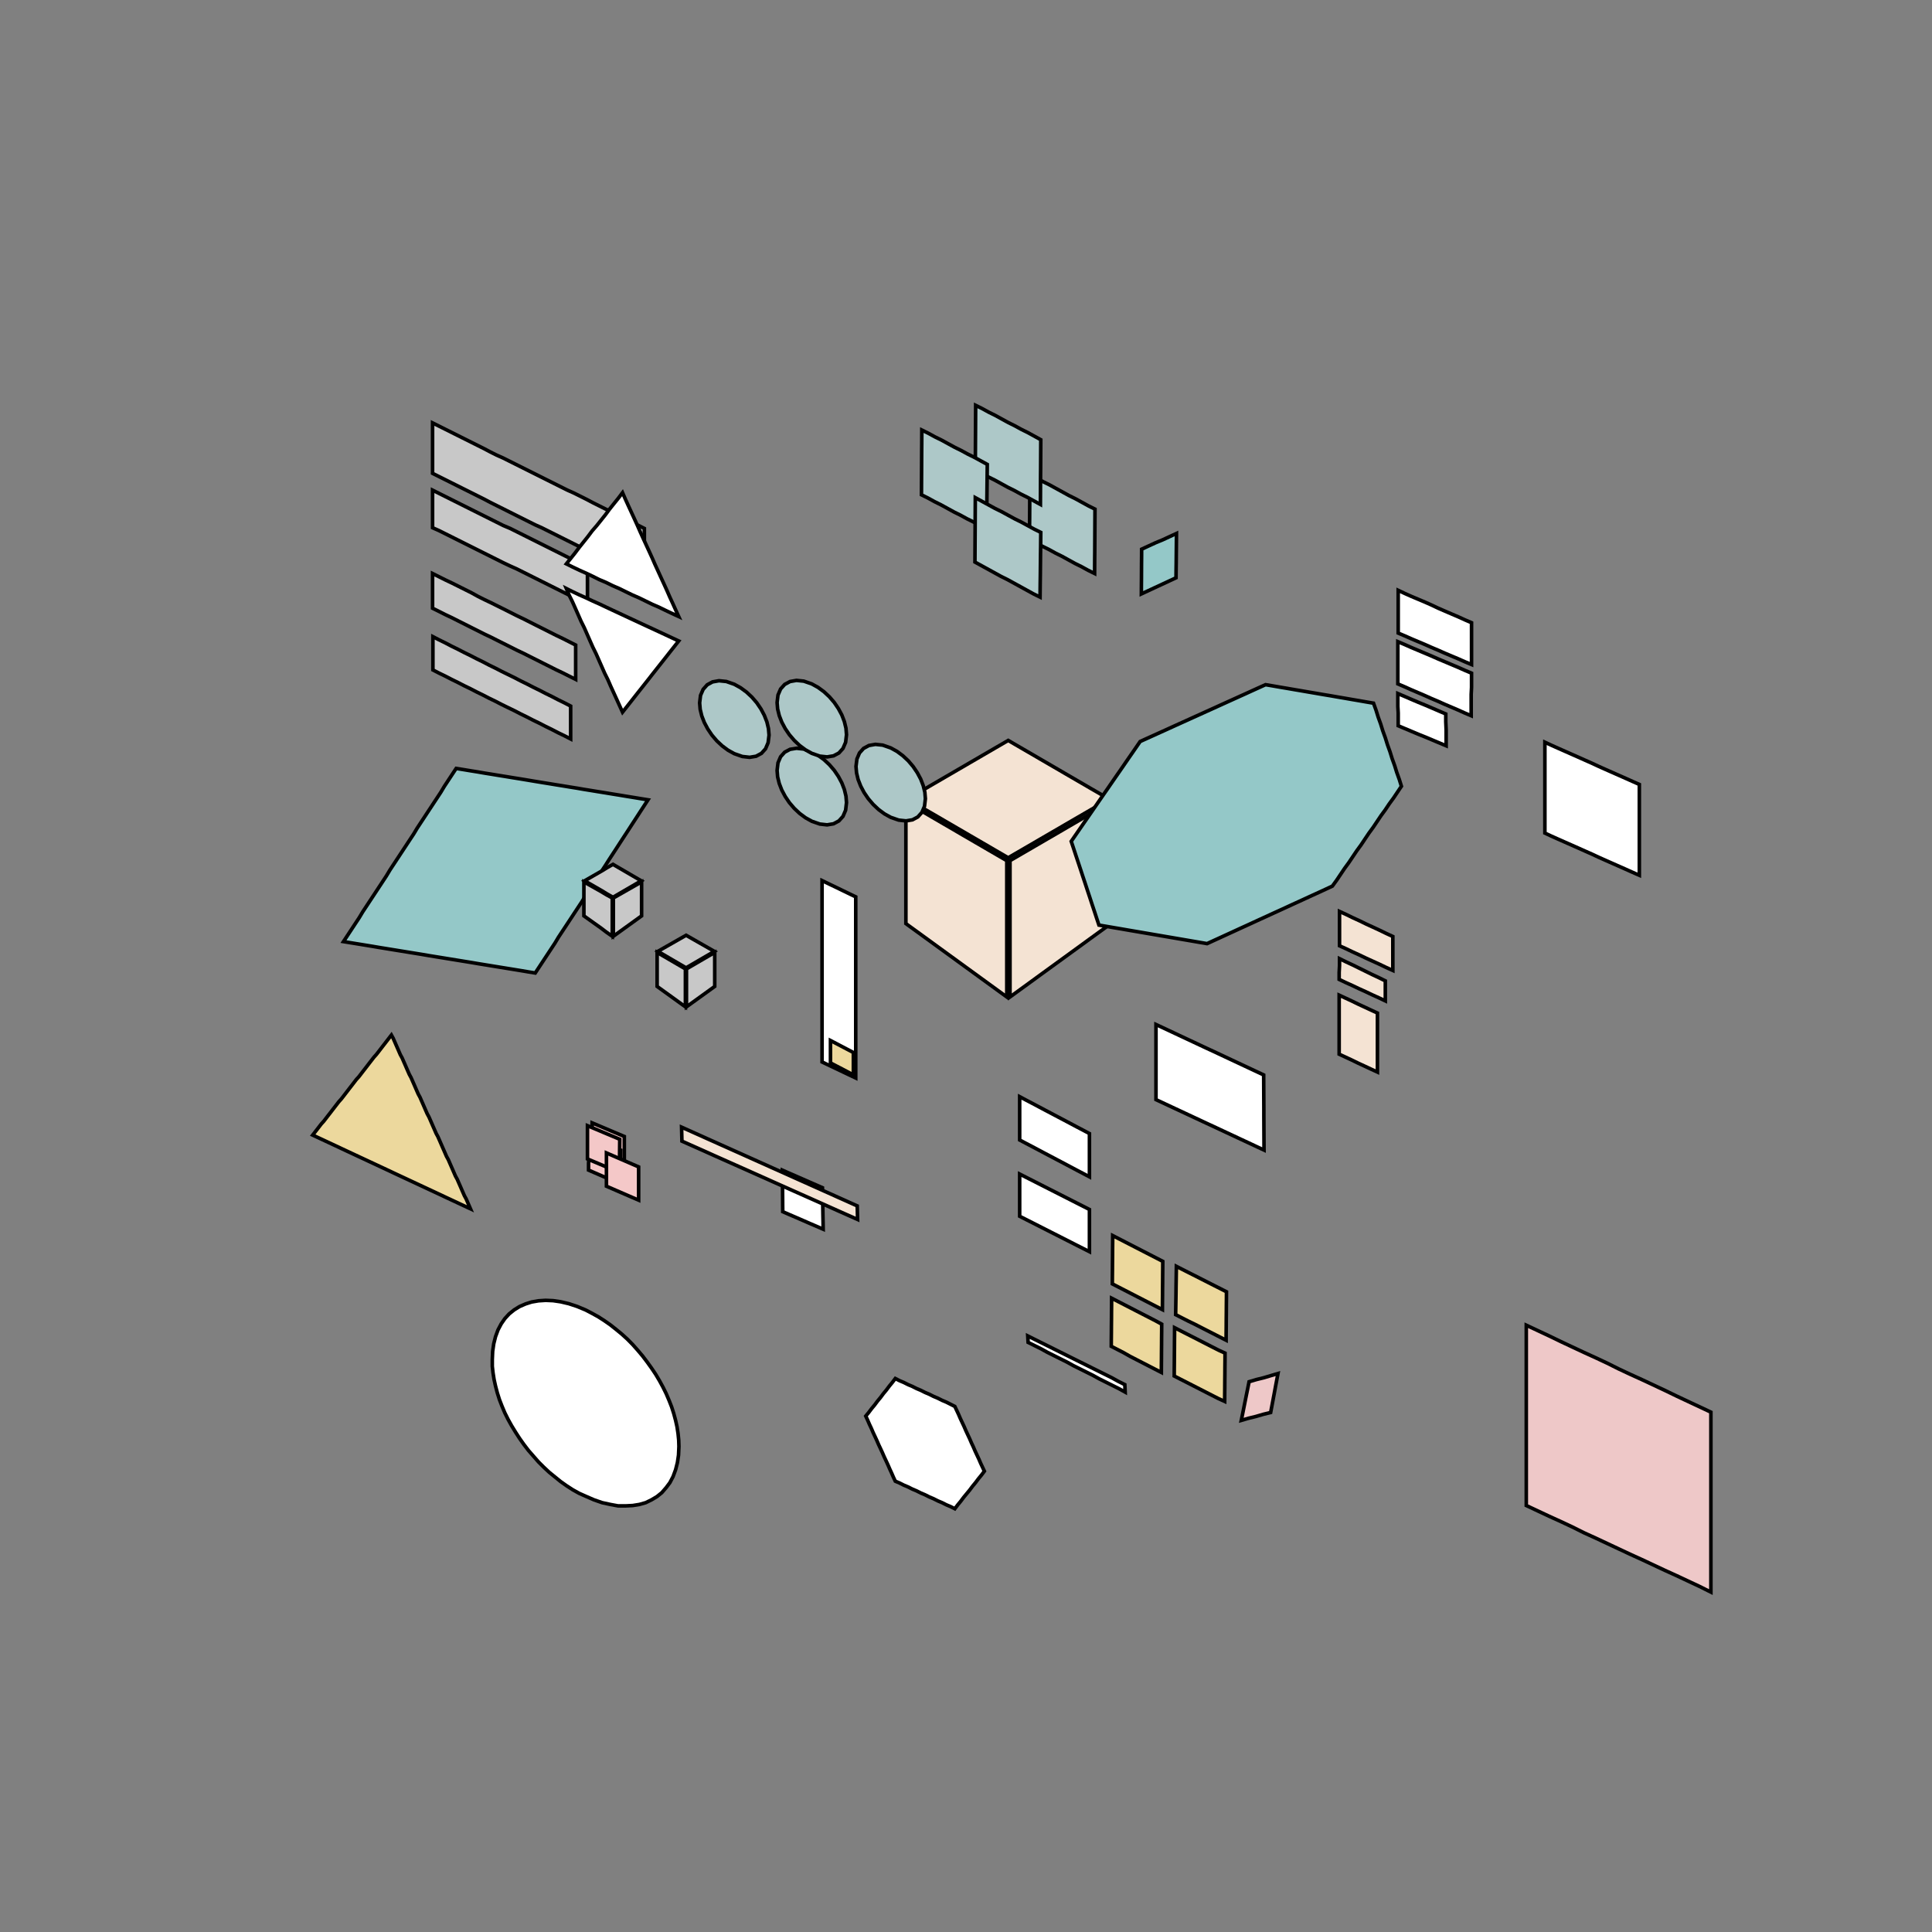 <!DOCTYPE svg>
<svg xmlns="http://www.w3.org/2000/svg" xmlns:xlink="http://www.w3.org/1999/xlink" width="1080" height="1080">
<rect width="100%" height="100%" fill="#808080" stroke="none"/>
<g transform="translate(540,540)">
<g transform="scale(2,2)">
<path stroke="rgb(0,0,0)" stroke-opacity="1" fill="rgb(148,200,200)" fill-opacity="1" id="bb1_2_" d="M-174 -6.82 L-172.9 -8.489 L-171.8 -10.16 L-170.7 -11.83 L-169.6 -13.5 L-168.6 -15.17 L-167.5 -16.83 L-166.4 -18.5 L-165.3 -20.17 L-164.2 -21.84 L-163.1 -23.51 L-162 -25.18 L-161 -26.85 L-159.9 -28.52 L-158.8 -30.19 L-157.7 -31.86 L-156.6 -33.53 L-155.5 -35.2 L-154.4 -36.86 L-153.4 -38.53 L-152.3 -40.2 L-151.2 -41.87 L-150.1 -43.54 L-149 -45.21 L-147.9 -46.88 L-146.8 -48.55 L-145.8 -50.22 L-144.7 -51.89 L-143.6 -53.56 L-142.5 -55.22 L-140.5 -54.9 L-138.5 -54.57 L-136.5 -54.25 L-134.6 -53.92 L-132.6 -53.6 L-130.6 -53.27 L-128.6 -52.95 L-126.6 -52.62 L-124.6 -52.3 L-122.6 -51.97 L-120.7 -51.65 L-118.7 -51.32 L-116.7 -51 L-114.7 -50.67 L-112.7 -50.35 L-110.7 -50.02 L-108.7 -49.7 L-106.8 -49.37 L-104.8 -49.05 L-102.8 -48.72 L-100.8 -48.4 L-98.81 -48.07 L-96.83 -47.75 L-94.84 -47.42 L-92.86 -47.1 L-90.87 -46.77 L-88.88 -46.45 L-89.97 -44.78 L-91.06 -43.11 L-92.14 -41.44 L-93.23 -39.77 L-94.31 -38.1 L-95.4 -36.43 L-96.49 -34.76 L-97.57 -33.09 L-98.66 -31.42 L-99.74 -29.76 L-100.8 -28.09 L-101.9 -26.42 L-103 -24.75 L-104.1 -23.08 L-105.2 -21.41 L-106.3 -19.74 L-107.3 -18.07 L-108.4 -16.4 L-109.5 -14.73 L-110.6 -13.06 L-111.7 -11.39 L-112.8 -9.726 L-113.9 -8.057 L-114.9 -6.387 L-116 -4.718 L-117.1 -3.049 L-118.2 -1.38 L-119.3 0.289 L-120.4 1.958 L-122.4 1.633 L-124.3 1.308 L-126.3 0.983 L-128.3 0.658 L-130.3 0.333 L-132.3 0.008 L-134.3 -0.318 L-136.3 -0.643 L-138.2 -0.968 L-140.2 -1.293 L-142.2 -1.618 L-144.2 -1.943 L-146.2 -2.268 L-148.2 -2.593 L-150.2 -2.918 L-152.1 -3.244 L-154.1 -3.569 L-156.1 -3.894 L-158.1 -4.219 L-160.1 -4.544 L-162.1 -4.869 L-164.1 -5.194 L-166 -5.519 L-168 -5.845 L-170 -6.17 L-172 -6.495 L-174 -6.82 Z " />
<path stroke="rgb(0,0,0)" stroke-opacity="1" fill="rgb(236,216,157)" fill-opacity="1" id="pr2_1_" d="M72.7 104.6 L70.94 103.7 L69.18 102.8 L67.41 101.9 L65.65 101 L63.89 100.1 L62.13 99.25 L60.36 98.35 L58.6 97.45 L58.63 95.52 L58.66 93.59 L58.69 91.66 L58.71 89.74 L58.74 87.81 L58.77 85.88 L58.8 83.95 L60.55 84.84 L62.3 85.73 L64.05 86.61 L65.8 87.5 L67.55 88.39 L69.3 89.28 L71.05 90.16 L72.8 91.05 L72.79 92.99 L72.77 94.94 L72.76 96.88 L72.74 98.82 L72.73 100.8 L72.71 102.7 L72.7 104.6 Z " />
<path stroke="rgb(0,0,0)" stroke-opacity="1" fill="rgb(236,216,157)" fill-opacity="1" id="pr1_1_" d="M54.9 96.05 L53.15 95.15 L51.4 94.25 L49.65 93.35 L47.9 92.45 L46.15 91.55 L44.4 90.65 L42.65 89.75 L40.9 88.85 L40.91 86.92 L40.93 84.99 L40.94 83.06 L40.96 81.14 L40.97 79.21 L40.99 77.28 L41 75.35 L42.75 76.25 L44.5 77.15 L46.25 78.05 L48 78.95 L49.75 79.85 L51.5 80.75 L53.25 81.65 L55 82.55 L54.99 84.48 L54.97 86.41 L54.96 88.34 L54.94 90.26 L54.93 92.19 L54.91 94.12 L54.9 96.05 Z " />
<path stroke="rgb(0,0,0)" stroke-opacity="1" fill="rgb(236,216,157)" fill-opacity="1" id="pr3_1_" d="M54.6 113.6 L52.85 112.7 L51.1 111.8 L49.35 110.9 L47.6 110 L45.85 109.1 L44.1 108.1 L42.35 107.2 L40.6 106.3 L40.61 104.4 L40.63 102.5 L40.64 100.6 L40.66 98.64 L40.67 96.71 L40.69 94.78 L40.7 92.85 L42.45 93.75 L44.2 94.65 L45.95 95.55 L47.7 96.45 L49.45 97.35 L51.2 98.25 L52.95 99.15 L54.7 100.1 L54.69 102 L54.67 103.9 L54.66 105.8 L54.64 107.8 L54.63 109.7 L54.61 111.6 L54.6 113.6 Z " />
<path stroke="rgb(0,0,0)" stroke-opacity="1" fill="rgb(236,216,157)" fill-opacity="1" id="pr4_1_" d="M72.3 121.7 L70.54 120.9 L68.77 120 L67.01 119.1 L65.25 118.2 L63.49 117.3 L61.73 116.4 L59.96 115.5 L58.2 114.6 L58.21 112.7 L58.23 110.8 L58.24 108.9 L58.26 106.9 L58.27 105 L58.29 103.1 L58.3 101.1 L60.06 102 L61.82 102.9 L63.59 103.8 L65.35 104.7 L67.11 105.6 L68.87 106.5 L70.64 107.4 L72.4 108.2 L72.39 110.2 L72.37 112.1 L72.36 114 L72.34 116 L72.33 117.9 L72.31 119.8 L72.3 121.7 Z " />
<path stroke="rgb(0,0,0)" stroke-opacity="1" fill="rgb(238,200,200)" fill-opacity="1" id="ll1_1_" d="M208.2 175 L205 173.4 L201.8 171.9 L198.6 170.4 L195.3 168.9 L192.1 167.4 L188.9 165.9 L185.6 164.4 L182.4 162.9 L179.2 161.4 L176 159.9 L172.7 158.4 L169.5 156.8 L166.3 155.3 L163 153.8 L159.8 152.3 L156.6 150.8 L156.6 147.2 L156.6 143.6 L156.6 140 L156.6 136.4 L156.6 132.8 L156.6 129.2 L156.6 125.6 L156.6 122 L156.6 118.4 L156.6 114.8 L156.6 111.2 L156.6 107.6 L156.6 104 L156.6 100.4 L159.8 101.9 L163 103.4 L166.3 105 L169.5 106.5 L172.7 108 L176 109.5 L179.2 111 L182.4 112.6 L185.6 114.1 L188.9 115.6 L192.1 117.1 L195.3 118.6 L198.6 120.2 L201.8 121.7 L205 123.2 L208.2 124.7 L208.2 128.3 L208.2 131.9 L208.2 135.5 L208.2 139.1 L208.2 142.7 L208.2 146.2 L208.2 149.8 L208.2 153.4 L208.2 157 L208.2 160.6 L208.2 164.2 L208.2 167.8 L208.2 171.4 L208.2 175 Z " />
<path stroke="rgb(0,0,0)" stroke-opacity="1" fill="rgb(255,255,255)" fill-opacity="1" id="cl1_1_" d="M17.26 103.4 L19.07 104.3 L20.88 105.2 L22.69 106.1 L24.5 107 L26.3 107.9 L28.11 108.8 L29.92 109.7 L31.73 110.6 L33.54 111.5 L35.35 112.4 L37.16 113.3 L38.97 114.2 L40.78 115.1 L42.58 116.1 L44.39 117 L44.49 119.1 L42.68 118.1 L40.87 117.2 L39.07 116.3 L37.26 115.4 L35.45 114.4 L33.64 113.5 L31.83 112.6 L30.02 111.7 L28.21 110.7 L26.4 109.8 L24.6 108.9 L22.79 108 L20.98 107 L19.17 106.1 L17.36 105.2 L17.26 103.4 Z " />
<path stroke="rgb(0,0,0)" stroke-opacity="1" fill="rgb(255,255,255)" fill-opacity="1" id="a5_2_" d="M188.2 -50.75 L186.3 -51.59 L184.4 -52.44 L182.5 -53.28 L180.6 -54.12 L178.7 -54.96 L176.8 -55.81 L175 -56.65 L173.1 -57.49 L171.2 -58.34 L169.3 -59.18 L167.4 -60.02 L165.5 -60.86 L163.6 -61.71 L161.8 -62.55 L161.8 -60.6 L161.8 -58.64 L161.8 -56.69 L161.8 -54.73 L161.8 -52.78 L161.8 -50.83 L161.8 -48.87 L161.8 -46.92 L161.8 -44.97 L161.8 -43.01 L161.8 -41.06 L161.8 -39.1 L161.8 -37.15 L163.6 -36.31 L165.5 -35.46 L167.4 -34.62 L169.3 -33.78 L171.2 -32.94 L173.1 -32.09 L175 -31.25 L176.8 -30.41 L178.7 -29.56 L180.6 -28.72 L182.5 -27.88 L184.4 -27.04 L186.3 -26.19 L188.2 -25.35 L188.2 -27.3 L188.2 -29.26 L188.2 -31.21 L188.2 -33.17 L188.2 -35.12 L188.2 -37.07 L188.2 -39.03 L188.2 -40.98 L188.2 -42.93 L188.2 -44.89 L188.2 -46.84 L188.2 -48.8 L188.2 -50.75 Z " />
<path stroke="rgb(0,0,0)" stroke-opacity="1" fill="rgb(255,255,255)" fill-opacity="1" id="a6_2_" d="M83.3 51.45 L81.52 50.62 L79.75 49.79 L77.97 48.96 L76.19 48.13 L74.42 47.3 L72.64 46.47 L70.86 45.64 L69.09 44.81 L67.31 43.99 L65.54 43.16 L63.76 42.33 L61.98 41.5 L60.21 40.67 L58.43 39.84 L56.65 39.01 L54.88 38.18 L53.1 37.35 L53.1 35.25 L53.1 33.15 L53.1 31.05 L53.1 28.95 L53.1 26.85 L53.1 24.75 L53.1 22.65 L53.1 20.55 L53.1 18.45 L53.1 16.35 L54.87 17.18 L56.64 18.01 L58.41 18.84 L60.18 19.67 L61.95 20.5 L63.72 21.33 L65.49 22.16 L67.26 22.99 L69.04 23.81 L70.81 24.64 L72.58 25.47 L74.35 26.3 L76.12 27.13 L77.89 27.96 L79.66 28.79 L81.43 29.62 L83.2 30.45 L83.21 32.36 L83.22 34.27 L83.23 36.18 L83.24 38.09 L83.25 40 L83.25 41.9 L83.26 43.81 L83.27 45.72 L83.28 47.63 L83.29 49.54 L83.3 51.45 Z " />
<path stroke="rgb(0,0,0)" stroke-opacity="1" fill="rgb(148,200,200)" fill-opacity="1" id="rtr1_2_" d="M58.83 -120.9 L58.81 -118.8 L58.79 -116.7 L58.77 -114.7 L58.75 -112.6 L58.72 -110.6 L58.7 -108.5 L56.76 -107.6 L54.82 -106.7 L52.88 -105.8 L50.95 -104.9 L49.01 -104 L49.02 -106.1 L49.04 -108.2 L49.05 -110.3 L49.06 -112.4 L49.08 -114.4 L49.09 -116.5 L51.04 -117.4 L52.99 -118.3 L54.94 -119.1 L56.88 -120 L58.83 -120.9 Z " />
<path stroke="rgb(0,0,0)" stroke-opacity="1" fill="rgb(238,200,200)" fill-opacity="1" id="sg1_2_" d="M76.94 127 L77.31 125.2 L77.67 123.4 L78.03 121.6 L78.39 119.8 L78.76 118 L79.12 116.2 L81.14 115.6 L83.16 115.1 L85.18 114.5 L87.2 113.9 L86.86 115.7 L86.52 117.5 L86.17 119.4 L85.83 121.2 L85.49 123 L85.15 124.8 L83.1 125.3 L81.05 125.9 L79 126.4 L76.94 127 Z " />
<path stroke="rgb(0,0,0)" stroke-opacity="1" fill="rgb(255,255,255)" fill-opacity="1" id="a12_2_" d="M-39.92 73.57 L-41.8 72.75 L-43.69 71.94 L-45.57 71.12 L-47.45 70.3 L-49.34 69.49 L-51.22 68.67 L-51.24 66.74 L-51.25 64.8 L-51.27 62.87 L-51.29 60.94 L-51.3 59 L-51.32 57.07 L-49.45 57.89 L-47.59 58.7 L-45.72 59.52 L-43.85 60.34 L-41.99 61.15 L-40.12 61.97 L-40.09 63.9 L-40.05 65.84 L-40.02 67.77 L-39.99 69.7 L-39.95 71.64 L-39.92 73.57 Z " />
<path stroke="rgb(0,0,0)" stroke-opacity="1" fill="rgb(255,255,255)" fill-opacity="1" id="secscl1_2_" d="M-30.82 31.31 L-31.99 30.75 L-33.17 30.19 L-34.35 29.63 L-35.52 29.07 L-36.7 28.51 L-37.88 27.95 L-39.05 27.39 L-40.23 26.83 L-40.23 25.56 L-40.23 24.29 L-40.23 23.03 L-40.23 21.76 L-40.23 20.49 L-40.23 19.22 L-40.23 17.96 L-40.23 16.69 L-40.23 15.42 L-40.23 14.15 L-40.23 12.89 L-40.23 11.62 L-40.23 10.35 L-40.23 9.083 L-40.23 7.816 L-40.23 6.548 L-40.23 5.281 L-40.23 4.013 L-40.23 2.746 L-40.23 1.478 L-40.23 0.211 L-40.23 -1.057 L-40.23 -2.324 L-40.23 -3.592 L-40.23 -4.859 L-40.23 -6.126 L-40.23 -7.394 L-40.23 -8.661 L-40.23 -9.929 L-40.23 -11.2 L-40.23 -12.46 L-40.23 -13.73 L-40.23 -15 L-40.23 -16.27 L-40.23 -17.53 L-40.23 -18.8 L-40.23 -20.07 L-40.23 -21.34 L-40.23 -22.6 L-40.23 -23.87 L-39.05 -23.3 L-37.88 -22.73 L-36.7 -22.17 L-35.52 -21.6 L-34.35 -21.03 L-33.17 -20.46 L-31.99 -19.89 L-30.82 -19.33 L-30.82 -18.06 L-30.82 -16.79 L-30.82 -15.53 L-30.82 -14.26 L-30.82 -13 L-30.82 -11.73 L-30.82 -10.46 L-30.82 -9.199 L-30.82 -7.933 L-30.82 -6.667 L-30.82 -5.401 L-30.82 -4.136 L-30.82 -2.87 L-30.82 -1.604 L-30.82 -0.338 L-30.82 0.928 L-30.82 2.194 L-30.82 3.46 L-30.82 4.725 L-30.82 5.991 L-30.82 7.257 L-30.82 8.523 L-30.82 9.789 L-30.82 11.05 L-30.82 12.32 L-30.82 13.59 L-30.82 14.85 L-30.82 16.12 L-30.82 17.38 L-30.82 18.65 L-30.82 19.92 L-30.82 21.18 L-30.82 22.45 L-30.82 23.71 L-30.82 24.98 L-30.82 26.25 L-30.82 27.51 L-30.82 28.78 L-30.82 30.04 L-30.82 31.31 Z " />
<path stroke="rgb(0,0,0)" stroke-opacity="1" fill="rgb(255,255,255)" fill-opacity="1" id="a7_1_" d="M141.3 -84.25 L139.4 -85.05 L137.6 -85.85 L135.7 -86.65 L133.8 -87.45 L132 -88.25 L130.1 -89.05 L128.3 -89.85 L126.4 -90.65 L124.5 -91.45 L122.7 -92.25 L120.8 -93.05 L120.8 -95.03 L120.8 -97.02 L120.8 -99 L120.8 -101 L120.8 -103 L120.8 -105 L122.7 -104.1 L124.5 -103.3 L126.4 -102.5 L128.3 -101.7 L130.1 -100.9 L132 -100 L133.8 -99.22 L135.7 -98.4 L137.6 -97.59 L139.4 -96.77 L141.3 -95.95 L141.3 -94 L141.3 -92.05 L141.3 -90.1 L141.3 -88.15 L141.3 -86.2 L141.3 -84.25 Z " />
<path stroke="rgb(0,0,0)" stroke-opacity="1" fill="rgb(255,255,255)" fill-opacity="1" id="a8_1_" d="M141.2 -69.95 L139.3 -70.76 L137.5 -71.57 L135.6 -72.38 L133.7 -73.19 L131.9 -74 L130 -74.8 L128.2 -75.61 L126.3 -76.42 L124.4 -77.23 L122.6 -78.04 L120.7 -78.85 L120.7 -80.82 L120.7 -82.78 L120.7 -84.75 L120.7 -86.72 L120.7 -88.68 L120.7 -90.65 L122.6 -89.85 L124.4 -89.05 L126.3 -88.25 L128.2 -87.45 L130.1 -86.65 L131.9 -85.85 L133.8 -85.05 L135.7 -84.25 L137.6 -83.45 L139.4 -82.65 L141.3 -81.85 L141.3 -79.87 L141.3 -77.88 L141.2 -75.9 L141.2 -73.92 L141.2 -71.93 L141.2 -69.95 Z " />
<path stroke="rgb(0,0,0)" stroke-opacity="1" fill="rgb(255,255,255)" fill-opacity="1" id="a9_1_" d="M134.2 -61.55 L132.3 -62.35 L130.4 -63.15 L128.5 -63.95 L126.5 -64.75 L124.6 -65.55 L122.7 -66.35 L120.8 -67.15 L120.8 -68.95 L120.8 -70.75 L120.7 -72.55 L120.7 -74.35 L120.7 -76.15 L122.6 -75.34 L124.5 -74.52 L126.4 -73.71 L128.4 -72.89 L130.3 -72.08 L132.2 -71.26 L134.1 -70.45 L134.1 -68.23 L134.2 -66 L134.2 -63.77 L134.2 -61.55 Z " />
<path stroke="rgb(0,0,0)" stroke-opacity="1" fill="rgb(255,255,255)" fill-opacity="1" id="a17_1_" d="M34.5 58.93 L32.73 57.99 L30.95 57.06 L29.18 56.12 L27.41 55.18 L25.64 54.25 L23.86 53.31 L22.09 52.38 L20.32 51.44 L18.55 50.5 L16.77 49.57 L15 48.63 L15 46.61 L15 44.6 L15 42.58 L15 40.56 L15 38.55 L15 36.53 L16.77 37.47 L18.55 38.4 L20.32 39.34 L22.09 40.28 L23.86 41.21 L25.64 42.15 L27.41 43.08 L29.18 44.02 L30.95 44.96 L32.73 45.89 L34.5 46.83 L34.5 48.85 L34.5 50.86 L34.5 52.88 L34.5 54.9 L34.5 56.91 L34.5 58.93 Z " />
<path stroke="rgb(0,0,0)" stroke-opacity="1" fill="rgb(255,255,255)" fill-opacity="1" id="a16_1_" d="M34.5 79.85 L32.73 78.95 L30.95 78.05 L29.18 77.15 L27.41 76.25 L25.64 75.35 L23.86 74.45 L22.09 73.55 L20.32 72.65 L18.55 71.75 L16.77 70.85 L15 69.95 L15 67.98 L15 66.02 L15 64.05 L15 62.08 L15 60.12 L15 58.15 L16.77 59.05 L18.55 59.95 L20.32 60.85 L22.09 61.75 L23.86 62.65 L25.64 63.55 L27.41 64.45 L29.18 65.35 L30.95 66.25 L32.73 67.15 L34.5 68.05 L34.5 70.02 L34.5 71.98 L34.5 73.95 L34.5 75.92 L34.5 77.88 L34.5 79.85 Z " />
<path stroke="rgb(0,0,0)" stroke-opacity="1" fill="rgb(236,216,157)" fill-opacity="1" id="scltrs1_1_" d="M-31.48 30.43 L-32.39 29.95 L-33.31 29.47 L-34.22 28.99 L-35.14 28.51 L-36.05 28.04 L-36.97 27.56 L-37.88 27.08 L-37.88 26.04 L-37.88 24.99 L-37.88 23.95 L-37.88 22.91 L-37.88 21.87 L-37.88 20.83 L-36.97 21.3 L-36.05 21.78 L-35.14 22.26 L-34.22 22.74 L-33.31 23.22 L-32.39 23.7 L-31.48 24.18 L-31.48 25.22 L-31.48 26.26 L-31.48 27.3 L-31.48 28.35 L-31.48 29.39 L-31.48 30.43 Z " />
<path stroke="rgb(0,0,0)" stroke-opacity="1" fill="rgb(244,227,211)" fill-opacity="1" id="a15_1_" d="M119.3 1.25 L117.4 0.388 L115.6 -0.475 L113.7 -1.338 L111.8 -2.2 L110 -3.063 L108.1 -3.925 L106.3 -4.788 L104.4 -5.65 L104.4 -7.57 L104.4 -9.49 L104.4 -11.41 L104.4 -13.33 L104.4 -15.25 L106.3 -14.38 L108.1 -13.5 L110 -12.63 L111.8 -11.75 L113.7 -10.88 L115.6 -10 L117.4 -9.125 L119.3 -8.25 L119.3 -6.35 L119.3 -4.45 L119.3 -2.55 L119.3 -0.65 L119.3 1.25 Z " />
<path stroke="rgb(0,0,0)" stroke-opacity="1" fill="rgb(244,227,211)" fill-opacity="1" id="a14_1_" d="M117.2 9.75 L115.4 8.893 L113.5 8.036 L111.7 7.179 L109.8 6.321 L108 5.464 L106.1 4.607 L104.3 3.75 L104.3 1.817 L104.4 -0.117 L104.4 -2.05 L106.2 -1.164 L108.1 -0.279 L109.9 0.607 L111.7 1.493 L113.5 2.379 L115.4 3.264 L117.2 4.15 L117.2 6.017 L117.2 7.883 L117.2 9.75 Z " />
<path stroke="rgb(0,0,0)" stroke-opacity="1" fill="rgb(244,227,211)" fill-opacity="1" id="a13_1_" d="M115 29.65 L113.2 28.82 L111.4 27.98 L109.6 27.15 L107.9 26.32 L106.1 25.48 L104.3 24.65 L104.3 22.59 L104.3 20.52 L104.3 18.46 L104.3 16.4 L104.3 14.34 L104.3 12.27 L104.3 10.21 L104.3 8.15 L106.1 8.983 L107.9 9.817 L109.6 10.65 L111.4 11.48 L113.2 12.32 L115 13.15 L115 15.21 L115 17.27 L115 19.34 L115 21.4 L115 23.46 L115 25.52 L115 27.59 L115 29.65 Z " />
<path stroke="rgb(0,0,0)" stroke-opacity="1" fill="rgb(200,200,200)" fill-opacity="1" id="a1_2_" d="M-110.5 -63.45 L-112.2 -64.33 L-114 -65.2 L-115.7 -66.08 L-117.5 -66.96 L-119.2 -67.84 L-121 -68.71 L-122.7 -69.59 L-124.5 -70.47 L-126.2 -71.35 L-128 -72.22 L-129.8 -73.1 L-131.5 -73.98 L-133.3 -74.85 L-135 -75.73 L-136.8 -76.61 L-138.5 -77.49 L-140.3 -78.36 L-142 -79.24 L-143.8 -80.12 L-145.5 -81 L-147.3 -81.87 L-149 -82.75 L-149 -84.61 L-149 -86.47 L-149 -88.33 L-149 -90.19 L-149 -92.05 L-147.3 -91.17 L-145.5 -90.29 L-143.8 -89.4 L-142 -88.52 L-140.3 -87.64 L-138.5 -86.76 L-136.8 -85.88 L-135 -85 L-133.3 -84.11 L-131.5 -83.23 L-129.8 -82.35 L-128 -81.47 L-126.2 -80.59 L-124.5 -79.7 L-122.7 -78.82 L-121 -77.94 L-119.2 -77.06 L-117.5 -76.18 L-115.7 -75.3 L-114 -74.41 L-112.2 -73.53 L-110.5 -72.65 L-110.5 -70.81 L-110.5 -68.97 L-110.5 -67.13 L-110.5 -65.29 L-110.5 -63.45 Z " />
<path stroke="rgb(0,0,0)" stroke-opacity="1" fill="rgb(200,200,200)" fill-opacity="1" id="a4_2_" d="M-89.9 -108.2 L-91.69 -109 L-93.49 -109.9 L-95.28 -110.8 L-97.08 -111.7 L-98.87 -112.6 L-100.7 -113.5 L-102.5 -114.4 L-104.3 -115.3 L-106 -116.2 L-107.8 -117.1 L-109.6 -118 L-111.4 -118.9 L-113.2 -119.8 L-115 -120.7 L-116.8 -121.6 L-118.6 -122.5 L-120.4 -123.3 L-122.2 -124.2 L-124 -125.1 L-125.8 -126 L-127.6 -126.9 L-129.4 -127.8 L-131.2 -128.7 L-133 -129.6 L-134.7 -130.5 L-136.5 -131.4 L-138.3 -132.3 L-140.1 -133.2 L-141.9 -134.1 L-143.7 -135 L-145.5 -135.9 L-147.3 -136.8 L-149.1 -137.7 L-149.1 -139.7 L-149.1 -141.7 L-149.1 -143.7 L-149.1 -145.7 L-149.1 -147.7 L-149.1 -149.7 L-149.1 -151.8 L-147.3 -150.9 L-145.5 -150 L-143.7 -149.1 L-141.9 -148.2 L-140.1 -147.3 L-138.3 -146.4 L-136.5 -145.5 L-134.7 -144.6 L-133 -143.7 L-131.2 -142.8 L-129.4 -142 L-127.6 -141.1 L-125.8 -140.2 L-124 -139.3 L-122.2 -138.4 L-120.4 -137.5 L-118.6 -136.6 L-116.8 -135.7 L-115 -134.8 L-113.2 -133.9 L-111.4 -133 L-109.6 -132.2 L-107.8 -131.3 L-106 -130.4 L-104.3 -129.5 L-102.5 -128.6 L-100.7 -127.7 L-98.87 -126.8 L-97.08 -125.9 L-95.28 -125 L-93.49 -124.1 L-91.69 -123.2 L-89.9 -122.3 L-89.9 -120.3 L-89.9 -118.3 L-89.9 -116.3 L-89.9 -114.2 L-89.9 -112.2 L-89.9 -110.2 L-89.9 -108.2 Z " />
<path stroke="rgb(0,0,0)" stroke-opacity="1" fill="rgb(200,200,200)" fill-opacity="1" id="a2_1_" d="M-109.1 -80.11 L-110.9 -81.01 L-112.7 -81.92 L-114.6 -82.82 L-116.4 -83.73 L-118.2 -84.63 L-120 -85.54 L-121.8 -86.44 L-123.6 -87.35 L-125.5 -88.25 L-127.3 -89.16 L-129.1 -90.06 L-130.9 -90.96 L-132.7 -91.87 L-134.6 -92.77 L-136.4 -93.68 L-138.2 -94.58 L-140 -95.49 L-141.8 -96.39 L-143.6 -97.3 L-145.5 -98.2 L-147.3 -99.11 L-149.1 -100 L-149.1 -102 L-149.1 -103.9 L-149.1 -105.8 L-149.1 -107.8 L-149.1 -109.7 L-147.3 -108.8 L-145.5 -107.9 L-143.6 -107 L-141.8 -106.1 L-140 -105.2 L-138.2 -104.3 L-136.4 -103.3 L-134.6 -102.4 L-132.7 -101.5 L-130.9 -100.6 L-129.1 -99.71 L-127.3 -98.8 L-125.5 -97.89 L-123.6 -96.98 L-121.8 -96.07 L-120 -95.16 L-118.2 -94.26 L-116.4 -93.35 L-114.6 -92.44 L-112.7 -91.53 L-110.9 -90.62 L-109.1 -89.71 L-109.1 -87.79 L-109.1 -85.87 L-109.1 -83.95 L-109.1 -82.03 L-109.1 -80.11 Z " />
<path stroke="rgb(0,0,0)" stroke-opacity="1" fill="rgb(200,200,200)" fill-opacity="1" id="a3_1_" d="M-105.8 -101.2 L-107.6 -102 L-109.4 -102.9 L-111.2 -103.8 L-113 -104.7 L-114.8 -105.6 L-116.6 -106.5 L-118.4 -107.4 L-120.2 -108.3 L-122 -109.2 L-123.8 -110.1 L-125.6 -111 L-127.4 -111.8 L-129.3 -112.7 L-131.1 -113.6 L-132.9 -114.5 L-134.7 -115.4 L-136.5 -116.3 L-138.3 -117.2 L-140.1 -118.1 L-141.9 -119 L-143.7 -119.9 L-145.5 -120.8 L-147.3 -121.7 L-149.1 -122.5 L-149.1 -124.6 L-149.1 -126.7 L-149.1 -128.8 L-149.1 -130.9 L-149.1 -133 L-147.3 -132.1 L-145.5 -131.2 L-143.7 -130.3 L-141.9 -129.4 L-140.1 -128.5 L-138.3 -127.6 L-136.5 -126.7 L-134.7 -125.8 L-132.9 -124.9 L-131.1 -124 L-129.3 -123.1 L-127.4 -122.3 L-125.6 -121.4 L-123.8 -120.5 L-122 -119.6 L-120.2 -118.7 L-118.4 -117.8 L-116.6 -116.9 L-114.8 -116 L-113 -115.1 L-111.2 -114.2 L-109.4 -113.3 L-107.6 -112.4 L-105.8 -111.5 L-105.8 -109.5 L-105.8 -107.4 L-105.8 -105.3 L-105.8 -103.2 L-105.8 -101.2 Z " />
<path stroke="rgb(0,0,0)" stroke-opacity="1" fill="rgb(244,227,211)" fill-opacity="1" id="a11_1_" d="M-30.3 70.85 L-32.12 70.04 L-33.94 69.23 L-35.76 68.42 L-37.57 67.61 L-39.39 66.79 L-41.21 65.98 L-43.03 65.17 L-44.85 64.36 L-46.67 63.55 L-48.49 62.74 L-50.3 61.93 L-52.12 61.12 L-53.94 60.31 L-55.76 59.49 L-57.58 58.68 L-59.4 57.87 L-61.21 57.06 L-63.03 56.25 L-64.85 55.44 L-66.67 54.63 L-68.49 53.82 L-70.31 53.01 L-72.13 52.19 L-73.94 51.38 L-75.76 50.57 L-77.58 49.76 L-79.4 48.95 L-79.45 47 L-79.5 45.05 L-77.68 45.86 L-75.86 46.68 L-74.04 47.49 L-72.23 48.31 L-70.41 49.12 L-68.59 49.94 L-66.77 50.75 L-64.95 51.57 L-63.13 52.38 L-61.31 53.2 L-59.5 54.01 L-57.68 54.83 L-55.86 55.64 L-54.04 56.46 L-52.22 57.27 L-50.4 58.09 L-48.59 58.9 L-46.77 59.72 L-44.95 60.53 L-43.13 61.35 L-41.31 62.16 L-39.49 62.98 L-37.67 63.79 L-35.86 64.61 L-34.04 65.42 L-32.22 66.24 L-30.4 67.05 L-30.35 68.95 L-30.3 70.85 Z " />
<path stroke="rgb(0,0,0)" stroke-opacity="1" fill="rgb(244,200,200)" fill-opacity="1" id="fus1_1_" d="M-95.5 56.95 L-97.3 56.19 L-99.1 55.43 L-100.9 54.67 L-102.7 53.91 L-104.5 53.15 L-104.5 51.29 L-104.5 49.43 L-104.5 47.57 L-104.5 45.71 L-104.5 43.85 L-102.7 44.61 L-100.9 45.37 L-99.1 46.13 L-97.3 46.89 L-95.5 47.65 L-95.5 49.51 L-95.5 51.37 L-95.5 53.23 L-95.5 55.09 L-95.5 56.95 Z " />
<path stroke="rgb(0,0,0)" stroke-opacity="1" fill="rgb(244,200,200)" fill-opacity="1" id="fus2_1_" d="M-96.5 60.95 L-98.3 60.17 L-100.1 59.39 L-101.9 58.61 L-103.7 57.83 L-105.5 57.05 L-105.5 55.17 L-105.4 53.29 L-105.4 51.41 L-105.3 49.53 L-105.3 47.65 L-103.5 48.41 L-101.8 49.17 L-100 49.93 L-98.26 50.69 L-96.5 51.45 L-96.5 53.35 L-96.5 55.25 L-96.5 57.15 L-96.5 59.05 L-96.5 60.95 Z " />
<path stroke="rgb(0,0,0)" stroke-opacity="1" fill="rgb(244,200,200)" fill-opacity="1" id="fus3_1_" d="M-96.88 57.73 L-98.66 56.97 L-100.4 56.21 L-102.2 55.45 L-104 54.69 L-105.8 53.93 L-105.8 52.07 L-105.8 50.21 L-105.8 48.35 L-105.8 46.49 L-105.8 44.63 L-104 45.39 L-102.2 46.15 L-100.4 46.91 L-98.58 47.67 L-96.78 48.43 L-96.8 50.29 L-96.82 52.15 L-96.84 54.01 L-96.86 55.87 L-96.88 57.73 Z " />
<path stroke="rgb(0,0,0)" stroke-opacity="1" fill="rgb(244,200,200)" fill-opacity="1" id="fus4_1_" d="M-91.5 65.45 L-93.3 64.67 L-95.1 63.89 L-96.9 63.11 L-98.7 62.33 L-100.5 61.55 L-100.5 59.69 L-100.5 57.83 L-100.5 55.97 L-100.5 54.11 L-100.5 52.25 L-98.7 53.03 L-96.9 53.81 L-95.1 54.59 L-93.3 55.37 L-91.5 56.15 L-91.5 58.01 L-91.5 59.87 L-91.5 61.73 L-91.5 63.59 L-91.5 65.45 Z " />
<path stroke="rgb(0,0,0)" stroke-opacity="1" fill="rgb(173,200,200)" fill-opacity="1" id="swap1_1_" d="M35.95 -109.7 L34.13 -110.6 L32.31 -111.6 L30.49 -112.5 L28.67 -113.5 L26.85 -114.5 L25.03 -115.4 L23.21 -116.4 L21.39 -117.3 L19.57 -118.3 L17.75 -119.3 L17.76 -121.3 L17.77 -123.3 L17.79 -125.3 L17.8 -127.3 L17.81 -129.3 L17.82 -131.3 L17.83 -133.3 L17.84 -135.4 L17.85 -137.4 L19.67 -136.4 L21.49 -135.4 L23.31 -134.5 L25.13 -133.5 L26.95 -132.5 L28.77 -131.5 L30.59 -130.6 L32.41 -129.6 L34.23 -128.6 L36.05 -127.7 L36.04 -125.7 L36.03 -123.7 L36.02 -121.7 L36.01 -119.7 L36 -117.7 L35.99 -115.7 L35.97 -113.7 L35.96 -111.7 L35.95 -109.7 Z " />
<path stroke="rgb(0,0,0)" stroke-opacity="1" fill="rgb(173,200,200)" fill-opacity="1" id="swap3_1_" d="M20.8 -129 L18.98 -130 L17.16 -131 L15.34 -131.9 L13.52 -132.9 L11.7 -133.8 L9.88 -134.8 L8.06 -135.8 L6.24 -136.7 L4.42 -137.7 L2.6 -138.6 L2.611 -140.7 L2.622 -142.7 L2.633 -144.7 L2.644 -146.7 L2.656 -148.7 L2.667 -150.7 L2.678 -152.7 L2.689 -154.7 L2.7 -156.7 L4.52 -155.8 L6.34 -154.8 L8.16 -153.9 L9.98 -152.9 L11.8 -151.9 L13.62 -151 L15.44 -150 L17.26 -149.1 L19.08 -148.1 L20.9 -147.1 L20.89 -145.1 L20.88 -143.1 L20.87 -141.1 L20.86 -139.1 L20.84 -137.1 L20.83 -135.1 L20.82 -133.1 L20.81 -131.1 L20.8 -129 Z " />
<path stroke="rgb(0,0,0)" stroke-opacity="1" fill="rgb(173,200,200)" fill-opacity="1" id="swap2_1_" d="M5.748 -122.1 L3.928 -123.1 L2.108 -124.1 L0.288 -125 L-1.532 -126 L-3.352 -126.9 L-5.172 -127.9 L-6.992 -128.9 L-8.812 -129.8 L-10.63 -130.8 L-12.45 -131.7 L-12.44 -133.7 L-12.43 -135.8 L-12.42 -137.8 L-12.41 -139.8 L-12.4 -141.8 L-12.39 -143.8 L-12.37 -145.8 L-12.36 -147.8 L-12.35 -149.8 L-10.52 -148.9 L-8.692 -147.9 L-6.862 -147 L-5.032 -146 L-3.202 -145 L-1.372 -144.1 L0.458 -143.1 L2.288 -142.2 L4.118 -141.2 L5.948 -140.2 L5.926 -138.2 L5.904 -136.2 L5.881 -134.2 L5.859 -132.2 L5.837 -130.2 L5.815 -128.2 L5.792 -126.2 L5.77 -124.1 L5.748 -122.1 Z " />
<path stroke="rgb(0,0,0)" stroke-opacity="1" fill="rgb(173,200,200)" fill-opacity="1" id="swap4_1_" d="M20.7 -103.1 L18.88 -104 L17.06 -105 L15.24 -106 L13.42 -107 L11.6 -108 L9.78 -108.9 L7.96 -109.9 L6.14 -110.9 L4.32 -111.9 L2.5 -112.9 L2.511 -114.9 L2.522 -116.9 L2.533 -118.9 L2.544 -120.9 L2.556 -122.9 L2.567 -124.9 L2.578 -126.9 L2.589 -128.9 L2.6 -130.9 L4.43 -129.9 L6.26 -128.9 L8.09 -127.9 L9.92 -127 L11.75 -126 L13.58 -125 L15.41 -124.1 L17.24 -123.1 L19.07 -122.1 L20.9 -121.2 L20.88 -119.1 L20.86 -117.1 L20.83 -115.1 L20.81 -113.1 L20.79 -111.1 L20.77 -109.1 L20.74 -107.1 L20.72 -105.1 L20.7 -103.1 Z " />
<path stroke="rgb(0,0,0)" stroke-opacity="1" fill="rgb(244,227,211)" fill-opacity="1" id="a10_5_" d="M40 -46.65 L38.24 -45.63 L36.48 -44.6 L34.71 -43.57 L32.95 -42.55 L31.19 -41.53 L29.42 -40.5 L27.66 -39.48 L25.9 -38.45 L24.14 -37.43 L22.37 -36.4 L20.61 -35.38 L18.85 -34.35 L17.09 -33.33 L15.32 -32.3 L13.56 -31.28 L11.8 -30.25 L10.04 -31.28 L8.275 -32.3 L6.512 -33.33 L4.75 -34.35 L2.987 -35.38 L1.225 -36.4 L-0.537 -37.43 L-2.3 -38.45 L-4.063 -39.48 L-5.825 -40.5 L-7.587 -41.53 L-9.35 -42.55 L-11.11 -43.57 L-12.87 -44.6 L-14.64 -45.63 L-16.4 -46.65 L-14.64 -47.68 L-12.87 -48.7 L-11.11 -49.72 L-9.35 -50.75 L-7.587 -51.77 L-5.825 -52.8 L-4.063 -53.82 L-2.3 -54.85 L-0.537 -55.87 L1.225 -56.9 L2.987 -57.92 L4.75 -58.95 L6.512 -59.97 L8.275 -61 L10.04 -62.02 L11.8 -63.05 L13.56 -62.02 L15.32 -61 L17.09 -59.97 L18.85 -58.95 L20.61 -57.92 L22.37 -56.9 L24.14 -55.87 L25.9 -54.85 L27.66 -53.82 L29.42 -52.8 L31.19 -51.77 L32.95 -50.75 L34.71 -49.72 L36.48 -48.7 L38.24 -47.68 L40 -46.65 Z " />
<path stroke="rgb(0,0,0)" stroke-opacity="1" fill="rgb(244,227,211)" fill-opacity="1" id="a10_4_" d="M40.5 -11.85 L40.5 -13.85 L40.5 -15.85 L40.5 -17.85 L40.5 -19.85 L40.5 -21.85 L40.5 -23.85 L40.5 -25.85 L40.5 -27.85 L40.5 -29.85 L40.5 -31.85 L40.5 -33.85 L40.5 -35.85 L40.5 -37.85 L40.5 -39.85 L40.5 -41.85 L40.5 -43.85 L40.5 -45.85 L38.74 -44.83 L36.98 -43.8 L35.21 -42.78 L33.45 -41.75 L31.69 -40.73 L29.92 -39.7 L28.16 -38.68 L26.4 -37.65 L24.64 -36.62 L22.87 -35.6 L21.11 -34.57 L19.35 -33.55 L17.59 -32.52 L15.82 -31.5 L14.06 -30.47 L12.3 -29.45 L12.3 -27.44 L12.3 -25.44 L12.3 -23.43 L12.3 -21.43 L12.3 -19.42 L12.3 -17.42 L12.3 -15.41 L12.3 -13.41 L12.3 -11.4 L12.3 -9.397 L12.3 -7.392 L12.3 -5.387 L12.3 -3.382 L12.3 -1.376 L12.3 0.629 L12.3 2.634 L12.3 4.639 L12.3 6.645 L12.3 8.65 L13.96 7.444 L15.62 6.238 L17.28 5.032 L18.94 3.826 L20.59 2.621 L22.25 1.415 L23.91 0.209 L25.57 -0.997 L27.23 -2.203 L28.89 -3.409 L30.55 -4.615 L32.21 -5.821 L33.86 -7.026 L35.52 -8.232 L37.18 -9.438 L38.84 -10.64 L40.5 -11.85 Z " />
<path stroke="rgb(0,0,0)" stroke-opacity="1" fill="rgb(244,227,211)" fill-opacity="1" id="a10_3_" d="M-16.8 -45.85 L-16.8 -43.85 L-16.8 -41.85 L-16.8 -39.85 L-16.8 -37.85 L-16.8 -35.85 L-16.8 -33.85 L-16.8 -31.85 L-16.8 -29.85 L-16.8 -27.85 L-16.8 -25.85 L-16.8 -23.85 L-16.8 -21.85 L-16.8 -19.85 L-16.8 -17.85 L-16.8 -15.85 L-16.8 -13.85 L-16.8 -11.85 L-15.14 -10.64 L-13.48 -9.438 L-11.82 -8.232 L-10.16 -7.026 L-8.506 -5.821 L-6.847 -4.615 L-5.188 -3.409 L-3.529 -2.203 L-1.871 -0.997 L-0.212 0.209 L1.447 1.415 L3.106 2.621 L4.765 3.826 L6.424 5.032 L8.082 6.238 L9.741 7.444 L11.4 8.65 L11.4 6.645 L11.4 4.639 L11.4 2.634 L11.4 0.629 L11.4 -1.376 L11.4 -3.382 L11.4 -5.387 L11.4 -7.392 L11.4 -9.397 L11.4 -11.4 L11.4 -13.41 L11.4 -15.41 L11.4 -17.42 L11.4 -19.42 L11.4 -21.43 L11.4 -23.43 L11.4 -25.44 L11.4 -27.44 L11.4 -29.45 L9.637 -30.47 L7.875 -31.5 L6.112 -32.52 L4.35 -33.55 L2.587 -34.57 L0.825 -35.6 L-0.938 -36.62 L-2.7 -37.65 L-4.462 -38.68 L-6.225 -39.7 L-7.987 -40.73 L-9.75 -41.75 L-11.51 -42.78 L-13.27 -43.8 L-15.04 -44.83 L-16.8 -45.85 Z " />
<path stroke="rgb(0,0,0)" stroke-opacity="1" fill="rgb(200,200,200)" fill-opacity="1" id="circ1_5_" d="M-90.77 -23.81 L-92.35 -22.89 L-93.93 -21.97 L-95.51 -21.05 L-97.09 -20.13 L-98.67 -19.21 L-100.3 -20.13 L-101.8 -21.05 L-103.4 -21.97 L-105 -22.89 L-106.6 -23.81 L-105 -24.73 L-103.4 -25.65 L-101.8 -26.57 L-100.3 -27.49 L-98.67 -28.41 L-97.09 -27.49 L-95.51 -26.57 L-93.93 -25.65 L-92.35 -24.73 L-90.77 -23.81 Z " />
<path stroke="rgb(0,0,0)" stroke-opacity="1" fill="rgb(200,200,200)" fill-opacity="1" id="circ1_4_" d="M-90.67 -14.01 L-90.67 -15.91 L-90.67 -17.81 L-90.67 -19.71 L-90.67 -21.61 L-90.67 -23.51 L-92.25 -22.61 L-93.83 -21.71 L-95.41 -20.81 L-96.99 -19.91 L-98.57 -19.01 L-98.57 -16.87 L-98.57 -14.73 L-98.57 -12.59 L-98.57 -10.45 L-98.57 -8.31 L-96.99 -9.45 L-95.41 -10.59 L-93.83 -11.73 L-92.25 -12.87 L-90.67 -14.01 Z " />
<path stroke="rgb(0,0,0)" stroke-opacity="1" fill="rgb(200,200,200)" fill-opacity="1" id="circ1_3_" d="M-106.8 -23.51 L-106.8 -21.61 L-106.8 -19.71 L-106.8 -17.81 L-106.8 -15.91 L-106.8 -14.01 L-105.2 -12.87 L-103.6 -11.73 L-102 -10.59 L-100.5 -9.45 L-98.87 -8.31 L-98.87 -10.45 L-98.87 -12.59 L-98.87 -14.73 L-98.87 -16.87 L-98.87 -19.01 L-100.5 -19.91 L-102 -20.81 L-103.6 -21.71 L-105.2 -22.61 L-106.8 -23.51 Z " />
<path stroke="rgb(0,0,0)" stroke-opacity="1" fill="rgb(200,200,200)" fill-opacity="1" id="circ2_5_" d="M-70.33 -4.09 L-71.91 -3.17 L-73.49 -2.25 L-75.07 -1.33 L-76.65 -0.41 L-78.23 0.51 L-79.81 -0.41 L-81.39 -1.33 L-82.97 -2.25 L-84.55 -3.17 L-86.13 -4.09 L-84.55 -4.99 L-82.97 -5.89 L-81.39 -6.79 L-79.81 -7.69 L-78.23 -8.59 L-76.65 -7.69 L-75.07 -6.79 L-73.49 -5.89 L-71.91 -4.99 L-70.33 -4.09 Z " />
<path stroke="rgb(0,0,0)" stroke-opacity="1" fill="rgb(200,200,200)" fill-opacity="1" id="circ2_4_" d="M-70.23 5.71 L-70.23 3.81 L-70.23 1.91 L-70.23 0.01 L-70.23 -1.89 L-70.23 -3.79 L-71.81 -2.87 L-73.39 -1.95 L-74.97 -1.03 L-76.55 -0.11 L-78.13 0.81 L-78.13 2.93 L-78.13 5.05 L-78.13 7.17 L-78.13 9.29 L-78.13 11.41 L-76.55 10.27 L-74.97 9.13 L-73.39 7.99 L-71.81 6.85 L-70.23 5.71 Z " />
<path stroke="rgb(0,0,0)" stroke-opacity="1" fill="rgb(200,200,200)" fill-opacity="1" id="circ2_3_" d="M-86.33 -3.79 L-86.33 -1.89 L-86.33 0.01 L-86.33 1.91 L-86.33 3.81 L-86.33 5.71 L-84.75 6.85 L-83.17 7.99 L-81.59 9.13 L-80.01 10.27 L-78.43 11.41 L-78.43 9.29 L-78.43 7.17 L-78.43 5.05 L-78.43 2.93 L-78.43 0.81 L-80.01 -0.11 L-81.59 -1.03 L-83.17 -1.95 L-84.75 -2.87 L-86.33 -3.79 Z " />
<path stroke="rgb(0,0,0)" stroke-opacity="1" fill="rgb(148,200,200)" fill-opacity="1" id="bb1" d="M102.4 -22.33 L103.6 -23.98 L104.7 -25.62 L105.8 -27.26 L107 -28.9 L108.1 -30.54 L109.2 -32.18 L110.4 -33.82 L111.5 -35.47 L112.6 -37.11 L113.8 -38.75 L114.9 -40.39 L116 -42.03 L117.2 -43.67 L118.3 -45.32 L119.5 -46.96 L120.6 -48.6 L121.7 -50.24 L121.1 -52.17 L120.4 -54.11 L119.8 -56.04 L119.1 -57.98 L118.5 -59.91 L117.8 -61.85 L117.2 -63.78 L116.5 -65.72 L115.9 -67.65 L115.2 -69.59 L114.6 -71.52 L113.9 -73.46 L111.9 -73.8 L109.9 -74.15 L107.9 -74.49 L105.9 -74.84 L103.9 -75.18 L101.9 -75.53 L99.84 -75.87 L97.82 -76.22 L95.81 -76.56 L93.8 -76.91 L91.78 -77.25 L89.77 -77.6 L87.75 -77.94 L85.74 -78.29 L83.72 -78.63 L81.88 -77.8 L80.03 -76.96 L78.19 -76.12 L76.35 -75.29 L74.5 -74.45 L72.66 -73.62 L70.81 -72.78 L68.97 -71.94 L67.13 -71.11 L65.28 -70.27 L63.44 -69.44 L61.59 -68.6 L59.75 -67.77 L57.9 -66.93 L56.06 -66.09 L54.22 -65.26 L52.37 -64.42 L50.53 -63.59 L48.68 -62.75 L47.55 -61.11 L46.42 -59.47 L45.28 -57.83 L44.15 -56.18 L43.02 -54.54 L41.88 -52.9 L40.75 -51.26 L39.62 -49.62 L38.48 -47.98 L37.35 -46.34 L36.21 -44.69 L35.08 -43.05 L33.95 -41.41 L32.81 -39.77 L31.68 -38.13 L30.55 -36.49 L29.41 -34.84 L30.06 -32.89 L30.7 -30.94 L31.35 -28.99 L32 -27.04 L32.64 -25.09 L33.29 -23.14 L33.93 -21.19 L34.58 -19.24 L35.22 -17.28 L35.87 -15.33 L36.51 -13.38 L37.16 -11.43 L39.17 -11.09 L41.19 -10.74 L43.2 -10.4 L45.21 -10.05 L47.23 -9.706 L49.24 -9.361 L51.26 -9.016 L53.27 -8.671 L55.29 -8.326 L57.3 -7.981 L59.32 -7.636 L61.33 -7.291 L63.35 -6.945 L65.36 -6.6 L67.37 -6.255 L69.22 -7.102 L71.07 -7.948 L72.91 -8.794 L74.76 -9.64 L76.6 -10.49 L78.45 -11.33 L80.3 -12.18 L82.14 -13.03 L83.99 -13.87 L85.83 -14.72 L87.68 -15.56 L89.53 -16.41 L91.37 -17.26 L93.22 -18.1 L95.06 -18.95 L96.91 -19.8 L98.76 -20.64 L100.6 -21.49 L102.4 -22.33 Z " />
<path stroke="rgb(0,0,0)" stroke-opacity="1" fill="rgb(236,216,157)" fill-opacity="1" id="scltrs1" d="M-160.6 19.3 L-161.2 20.07 L-161.8 20.85 L-162.4 21.63 L-163 22.4 L-163.6 23.18 L-164.2 23.96 L-164.8 24.73 L-165.5 25.51 L-166.1 26.29 L-166.7 27.06 L-167.3 27.84 L-167.9 28.62 L-168.5 29.39 L-169.1 30.17 L-169.7 30.95 L-170.4 31.72 L-171 32.5 L-171.6 33.28 L-172.2 34.05 L-172.8 34.83 L-173.4 35.61 L-174 36.39 L-174.6 37.16 L-175.3 37.94 L-175.9 38.72 L-176.5 39.49 L-177.1 40.27 L-177.7 41.05 L-178.3 41.82 L-178.9 42.6 L-179.5 43.38 L-180.2 44.15 L-180.8 44.93 L-181.4 45.71 L-182 46.48 L-182.6 47.26 L-181.7 47.68 L-180.8 48.1 L-179.9 48.52 L-179 48.94 L-178.1 49.36 L-177.2 49.78 L-176.3 50.2 L-175.4 50.62 L-174.5 51.05 L-173.6 51.47 L-172.7 51.89 L-171.8 52.31 L-170.9 52.73 L-170 53.15 L-169.1 53.57 L-168.2 53.99 L-167.3 54.41 L-166.4 54.83 L-165.5 55.25 L-164.6 55.67 L-163.7 56.09 L-162.8 56.51 L-161.9 56.93 L-161 57.35 L-160.1 57.78 L-159.2 58.2 L-158.3 58.62 L-157.4 59.04 L-156.5 59.46 L-155.6 59.88 L-154.7 60.3 L-153.8 60.72 L-152.9 61.14 L-152 61.56 L-151.1 61.98 L-150.2 62.4 L-149.3 62.82 L-148.4 63.24 L-147.5 63.66 L-146.6 64.08 L-145.7 64.51 L-144.8 64.93 L-143.9 65.35 L-143 65.77 L-142.1 66.19 L-141.2 66.61 L-140.3 67.03 L-139.4 67.45 L-138.5 67.87 L-138.9 66.95 L-139.3 66.04 L-139.7 65.12 L-140.2 64.2 L-140.6 63.29 L-141 62.37 L-141.4 61.45 L-141.8 60.54 L-142.2 59.62 L-142.7 58.71 L-143.1 57.79 L-143.5 56.87 L-143.9 55.96 L-144.3 55.04 L-144.7 54.12 L-145.2 53.21 L-145.6 52.29 L-146 51.37 L-146.4 50.46 L-146.8 49.54 L-147.2 48.62 L-147.6 47.71 L-148.1 46.79 L-148.5 45.87 L-148.9 44.96 L-149.3 44.04 L-149.7 43.12 L-150.1 42.21 L-150.6 41.29 L-151 40.38 L-151.4 39.46 L-151.8 38.54 L-152.2 37.63 L-152.6 36.71 L-153.1 35.79 L-153.5 34.88 L-153.9 33.96 L-154.3 33.04 L-154.7 32.13 L-155.1 31.21 L-155.6 30.29 L-156 29.38 L-156.4 28.46 L-156.8 27.54 L-157.2 26.63 L-157.6 25.71 L-158.1 24.8 L-158.5 23.88 L-158.9 22.96 L-159.3 22.05 L-159.7 21.13 L-160.1 20.21 L-160.6 19.3 Z " />
<path stroke="rgb(0,0,0)" stroke-opacity="1" fill="rgb(255,255,255)" fill-opacity="1" id="a5" d="M-80.24 134.3 L-80.35 136.7 L-80.66 138.8 L-81.17 140.8 L-81.87 142.7 L-82.76 144.4 L-83.81 145.8 L-85.02 147.2 L-86.38 148.3 L-87.89 149.2 L-89.53 150 L-91.29 150.5 L-93.17 150.8 L-95.16 150.9 L-97.24 150.9 L-99.41 150.5 L-101.7 150 L-104 149.2 L-106.3 148.2 L-108.1 147.4 L-109.9 146.4 L-111.6 145.3 L-113.3 144.1 L-114.9 142.8 L-116.5 141.5 L-118 140.1 L-119.5 138.6 L-120.9 137 L-122.3 135.4 L-123.6 133.7 L-124.8 132 L-125.9 130.3 L-127 128.5 L-128 126.7 L-128.9 124.9 L-129.7 123 L-130.4 121.2 L-131 119.3 L-131.5 117.4 L-131.9 115.6 L-132.2 113.7 L-132.4 111.9 L-132.4 110 L-132.3 107.7 L-132 105.6 L-131.5 103.6 L-130.8 101.7 L-129.9 100 L-128.9 98.56 L-127.7 97.25 L-126.3 96.12 L-124.8 95.19 L-123.1 94.45 L-121.4 93.91 L-119.5 93.58 L-117.5 93.45 L-115.4 93.54 L-113.3 93.85 L-111 94.39 L-108.7 95.15 L-106.3 96.15 L-104.6 97.04 L-102.8 98.03 L-101.1 99.12 L-99.41 100.3 L-97.77 101.6 L-96.19 102.9 L-94.65 104.3 L-93.17 105.8 L-91.75 107.4 L-90.4 109 L-89.11 110.7 L-87.89 112.4 L-86.75 114.1 L-85.68 115.9 L-84.7 117.7 L-83.81 119.5 L-83 121.4 L-82.29 123.2 L-81.68 125.1 L-81.17 127 L-80.77 128.8 L-80.48 130.7 L-80.3 132.5 L-80.24 134.3 Z " />
<path stroke="rgb(0,0,0)" stroke-opacity="1" fill="rgb(255,255,255)" fill-opacity="1" id="a17" d="M-96 -132.3 L-97.21 -130.7 L-98.42 -129.2 L-99.62 -127.7 L-100.8 -126.1 L-102 -124.6 L-103.2 -123.1 L-104.5 -121.6 L-105.7 -120 L-106.9 -118.5 L-108.1 -117 L-109.3 -115.4 L-110.5 -113.9 L-111.7 -112.4 L-109.9 -111.5 L-108 -110.6 L-106.2 -109.8 L-104.3 -108.9 L-102.5 -108 L-100.6 -107.2 L-98.77 -106.3 L-96.92 -105.5 L-95.08 -104.6 L-93.23 -103.7 L-91.38 -102.9 L-89.54 -102 L-87.69 -101.1 L-85.84 -100.3 L-83.99 -99.4 L-82.15 -98.53 L-80.3 -97.67 L-81.13 -99.49 L-81.95 -101.3 L-82.78 -103.1 L-83.61 -105 L-84.43 -106.8 L-85.26 -108.6 L-86.08 -110.4 L-86.91 -112.2 L-87.74 -114.1 L-88.56 -115.9 L-89.39 -117.7 L-90.22 -119.5 L-91.04 -121.3 L-91.87 -123.2 L-92.69 -125 L-93.52 -126.8 L-94.35 -128.6 L-95.17 -130.4 L-96 -132.3 Z " />
<path stroke="rgb(0,0,0)" stroke-opacity="1" fill="rgb(255,255,255)" fill-opacity="1" id="a16" d="M-96 -70.95 L-94.79 -72.48 L-93.58 -74.01 L-92.38 -75.54 L-91.17 -77.07 L-89.96 -78.6 L-88.75 -80.13 L-87.55 -81.67 L-86.34 -83.2 L-85.13 -84.73 L-83.92 -86.26 L-82.72 -87.79 L-81.51 -89.32 L-80.3 -90.85 L-82.15 -91.71 L-83.99 -92.57 L-85.84 -93.43 L-87.69 -94.29 L-89.54 -95.14 L-91.38 -96 L-93.23 -96.86 L-95.08 -97.72 L-96.92 -98.58 L-98.77 -99.44 L-100.6 -100.3 L-102.5 -101.2 L-104.3 -102 L-106.2 -102.9 L-108 -103.7 L-109.9 -104.6 L-111.7 -105.5 L-110.9 -103.6 L-110 -101.8 L-109.2 -100 L-108.4 -98.19 L-107.6 -96.37 L-106.7 -94.56 L-105.9 -92.74 L-105.1 -90.92 L-104.3 -89.11 L-103.4 -87.29 L-102.6 -85.48 L-101.8 -83.66 L-101 -81.84 L-100.1 -80.03 L-99.31 -78.21 L-98.48 -76.4 L-97.65 -74.58 L-96.83 -72.77 L-96 -70.95 Z " />
<path stroke="rgb(0,0,0)" stroke-opacity="1" fill="rgb(173,200,200)" fill-opacity="1" id="swap2" d="M-55.05 -64.54 L-55.31 -62.42 L-56.03 -60.71 L-57.17 -59.44 L-58.67 -58.63 L-60.47 -58.33 L-62.51 -58.56 L-64.75 -59.34 L-66.51 -60.31 L-68.15 -61.53 L-69.67 -62.95 L-71.02 -64.54 L-72.18 -66.26 L-73.14 -68.06 L-73.85 -69.9 L-74.3 -71.74 L-74.45 -73.54 L-74.2 -75.63 L-73.47 -77.32 L-72.33 -78.6 L-70.84 -79.41 L-69.04 -79.73 L-66.99 -79.52 L-64.75 -78.74 L-63 -77.77 L-61.35 -76.56 L-59.84 -75.15 L-58.48 -73.57 L-57.32 -71.86 L-56.37 -70.06 L-55.65 -68.22 L-55.21 -66.36 L-55.05 -64.54 Z " />
<path stroke="rgb(0,0,0)" stroke-opacity="1" fill="rgb(173,200,200)" fill-opacity="1" id="swap4" d="M-33.4 -45.66 L-33.65 -43.54 L-34.38 -41.83 L-35.52 -40.56 L-37.02 -39.75 L-38.82 -39.45 L-40.86 -39.68 L-43.1 -40.46 L-44.85 -41.43 L-46.5 -42.65 L-48.01 -44.07 L-49.37 -45.66 L-50.53 -47.38 L-51.49 -49.18 L-52.2 -51.02 L-52.65 -52.86 L-52.8 -54.66 L-52.55 -56.78 L-51.82 -58.49 L-50.68 -59.76 L-49.18 -60.56 L-47.38 -60.86 L-45.34 -60.64 L-43.1 -59.86 L-41.35 -58.89 L-39.7 -57.68 L-38.19 -56.27 L-36.83 -54.69 L-35.67 -52.98 L-34.71 -51.18 L-34 -49.34 L-33.55 -47.48 L-33.4 -45.66 Z " />
<path stroke="rgb(0,0,0)" stroke-opacity="1" fill="rgb(173,200,200)" fill-opacity="1" id="swap3" d="M-33.4 -64.64 L-33.65 -62.52 L-34.38 -60.81 L-35.52 -59.54 L-37.02 -58.74 L-38.82 -58.44 L-40.86 -58.66 L-43.1 -59.44 L-44.85 -60.41 L-46.5 -61.63 L-48.01 -63.06 L-49.37 -64.65 L-50.53 -66.36 L-51.49 -68.16 L-52.2 -70 L-52.65 -71.84 L-52.8 -73.64 L-52.55 -75.73 L-51.82 -77.43 L-50.68 -78.7 L-49.18 -79.51 L-47.38 -79.83 L-45.34 -79.62 L-43.1 -78.84 L-41.35 -77.87 L-39.7 -76.66 L-38.19 -75.25 L-36.83 -73.67 L-35.67 -71.96 L-34.71 -70.17 L-34 -68.32 L-33.55 -66.47 L-33.4 -64.64 Z " />
<path stroke="rgb(0,0,0)" stroke-opacity="1" fill="rgb(173,200,200)" fill-opacity="1" id="swap1" d="M-11.35 -46.76 L-11.6 -44.64 L-12.33 -42.93 L-13.47 -41.66 L-14.96 -40.86 L-16.76 -40.56 L-18.81 -40.78 L-21.05 -41.56 L-22.8 -42.53 L-24.45 -43.75 L-25.96 -45.18 L-27.32 -46.77 L-28.48 -48.48 L-29.43 -50.28 L-30.15 -52.12 L-30.59 -53.96 L-30.75 -55.76 L-30.49 -57.85 L-29.77 -59.55 L-28.63 -60.82 L-27.13 -61.63 L-25.33 -61.95 L-23.29 -61.74 L-21.05 -60.96 L-19.29 -59.99 L-17.65 -58.77 L-16.13 -57.35 L-14.78 -55.76 L-13.62 -54.04 L-12.66 -52.24 L-11.95 -50.4 L-11.5 -48.56 L-11.35 -46.76 Z " />
<path stroke="rgb(0,0,0)" stroke-opacity="1" fill="rgb(255,255,255)" fill-opacity="1" id="secscl1" d="M-3.121 123.1 L-4.309 122.5 L-5.498 121.9 L-6.687 121.4 L-7.876 120.8 L-9.065 120.3 L-10.25 119.7 L-11.44 119.2 L-12.63 118.6 L-13.82 118.1 L-15.01 117.5 L-16.2 117 L-17.39 116.4 L-18.58 115.9 L-19.76 115.3 L-20.59 116.4 L-21.42 117.4 L-22.24 118.5 L-23.07 119.5 L-23.89 120.6 L-24.72 121.6 L-25.54 122.7 L-26.37 123.7 L-27.2 124.8 L-28.02 125.8 L-27.51 126.9 L-26.99 128.1 L-26.47 129.2 L-25.96 130.4 L-25.44 131.5 L-24.93 132.6 L-24.41 133.8 L-23.89 134.9 L-23.38 136 L-22.86 137.2 L-22.34 138.3 L-21.83 139.4 L-21.31 140.6 L-20.8 141.7 L-20.28 142.9 L-19.76 144 L-18.58 144.5 L-17.39 145.1 L-16.2 145.6 L-15.01 146.2 L-13.82 146.7 L-12.63 147.3 L-11.44 147.8 L-10.25 148.4 L-9.065 148.9 L-7.876 149.5 L-6.687 150 L-5.498 150.6 L-4.309 151.1 L-3.121 151.7 L-2.295 150.6 L-1.469 149.6 L-0.643 148.5 L0.183 147.5 L1.008 146.5 L1.834 145.4 L2.66 144.4 L3.486 143.3 L4.311 142.3 L5.137 141.2 L4.621 140.1 L4.105 139 L3.589 137.8 L3.073 136.7 L2.557 135.6 L2.041 134.4 L1.524 133.3 L1.008 132.1 L0.492 131 L-0.024 129.9 L-0.54 128.7 L-1.056 127.6 L-1.572 126.5 L-2.088 125.3 L-2.604 124.2 L-3.121 123.1 Z " />
</g>
</g>
</svg>
